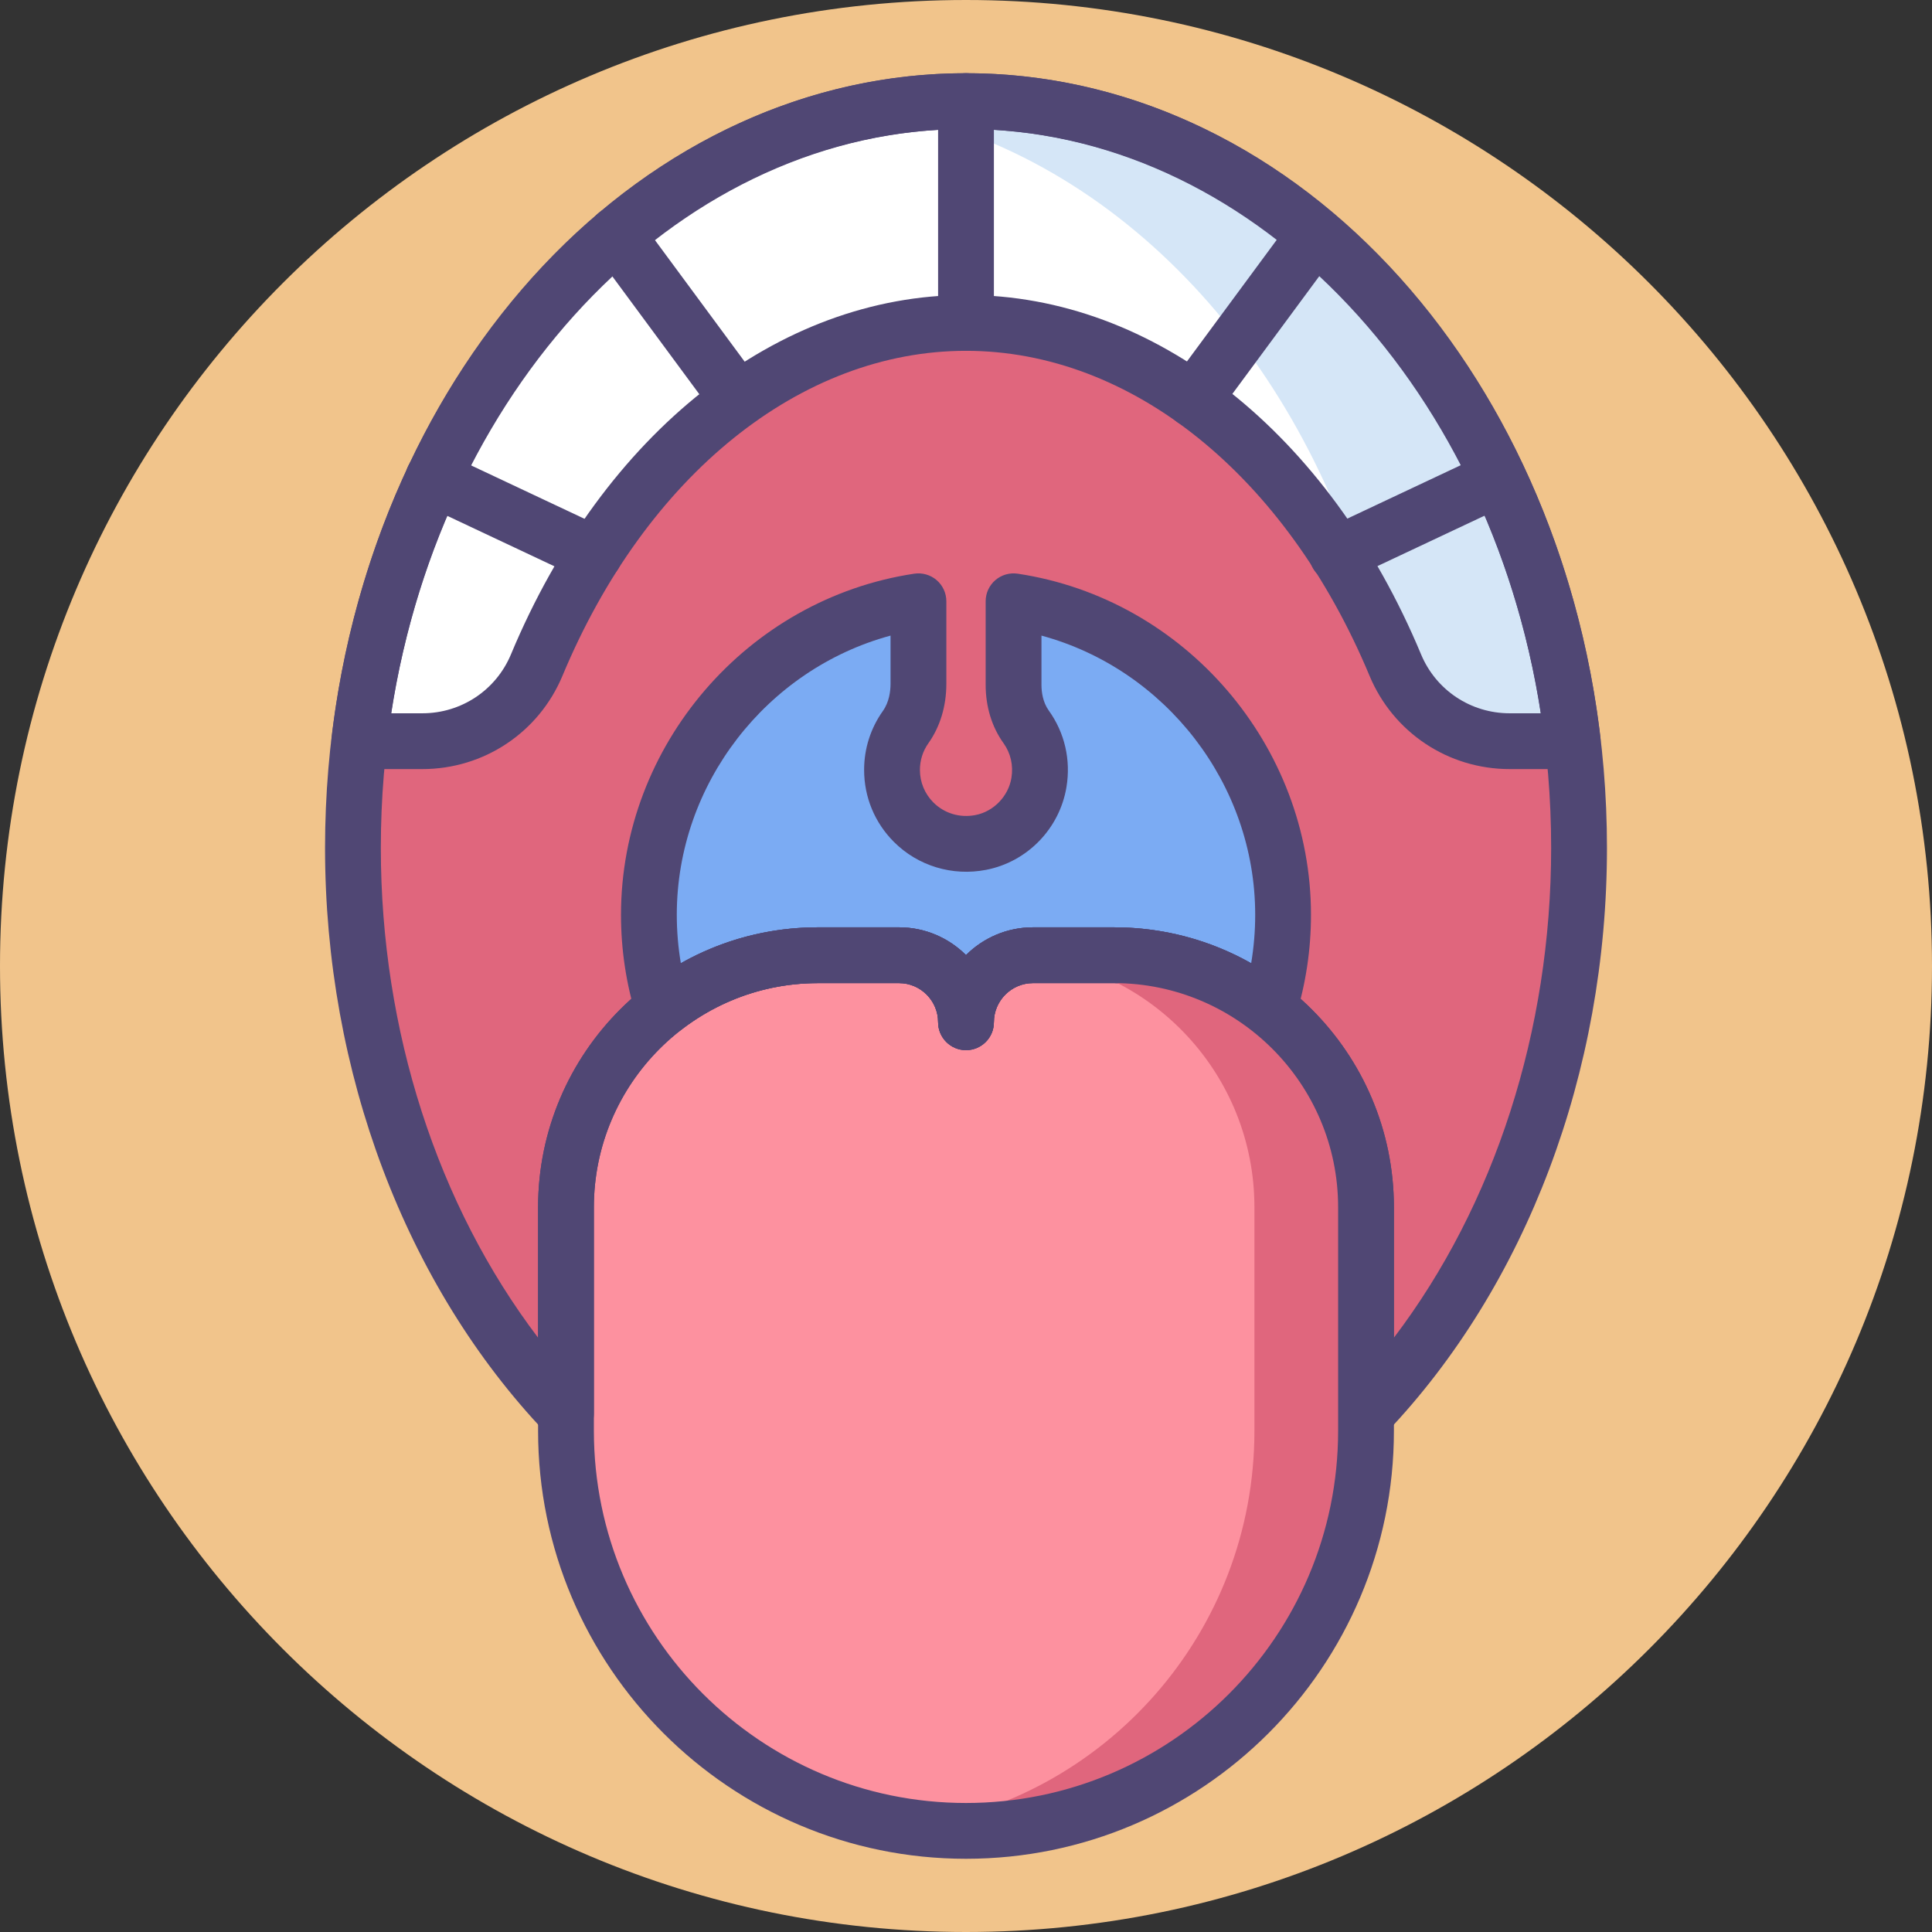 <svg height="415.492pt" viewBox="0 0 415.492 415.492" width="415.492pt" xmlns="http://www.w3.org/2000/svg"><rect x="0" y="0" width="415.492" height="415.492" fill="#333333" stroke="none"/><path d="m415.492 207.746c0 114.734-93.012 207.746-207.746 207.746s-207.746-93.012-207.746-207.746 93.012-207.746 207.746-207.746 207.746 93.012 207.746 207.746zm0 0" fill="#f1c48b"/><path d="m293.773 307.719v-48.09c0-29.934-24.266-54.203-54.203-54.203h-17.41c-7.957 0-14.414 6.453-14.414 14.418 0-7.961-6.453-14.418-14.418-14.418h-17.406c-29.938 0-54.203 24.27-54.203 54.203v48.09c0 47.512 38.516 86.027 86.027 86.027 47.512 0 86.027-38.516 86.027-86.027zm0 0" fill="#fd919f"/><path d="m121.719 259.629c0-29.934 24.266-54.203 54.203-54.203h17.406c7.965 0 14.418 6.453 14.418 14.418 0-7.965 6.453-14.418 14.414-14.418h17.41c29.938 0 54.203 24.27 54.203 54.203v44.355c28.039-29.449 45.816-73.004 45.816-121.641 0-88.695-59.031-160.598-131.844-160.598s-131.844 71.902-131.844 160.598c0 48.637 17.777 92.191 45.816 121.641zm0 0" fill="#e0667d"/><path d="m338.227 159.398c-9.141-77.824-64.066-137.652-130.48-137.652-66.418 0-121.34 59.828-130.48 137.652h13.57c10.742 0 20.449-6.445 24.586-16.359 18.34-43.973 52.812-73.594 92.324-73.594 39.512 0 73.984 29.621 92.324 73.594 4.137 9.914 13.844 16.359 24.586 16.359zm0 0" fill="#fff"/><path d="m207.746 21.746c-6.434 0-12.758.574-18.941 1.66 50.051 8.777 90.988 51.805 106.34 108.953 1.746 3.457 3.398 7.016 4.926 10.68 4.137 9.914 13.844 16.359 24.586 16.359h13.57c-9.141-77.824-64.066-137.652-130.48-137.652zm0 0" fill="#d5e6f7"/><path d="m217.977 129.312v17.945c0 3.219.828 6.445 2.707 9.059 2.352 3.277 3.492 7.48 2.754 11.965-1.059 6.41-6.125 11.66-12.5 12.898-10.188 1.973-19.102-5.773-19.102-15.605 0-3.422 1.086-6.59 2.926-9.184 1.918-2.703 2.758-6.027 2.758-9.344v-17.734c-32.812 4.934-57.969 33.242-57.969 67.426 0 7.023 1.066 13.797 3.035 20.168 9.195-7.184 20.762-11.477 33.336-11.477h17.406c7.965 0 14.418 6.453 14.418 14.414 0-7.961 6.453-14.414 14.414-14.414h17.41c12.574 0 24.141 4.293 33.336 11.477 1.969-6.371 3.035-13.145 3.035-20.168 0-34.184-25.156-62.492-57.965-67.426zm0 0" fill="#7babf3"/><g fill="#504774"><path d="m338.227 165.398h-13.57c-13.215 0-25.039-7.871-30.121-20.051-17.988-43.117-51.242-69.902-86.789-69.902s-68.801 26.785-86.789 69.902c-5.082 12.18-16.906 20.051-30.125 20.051h-13.566c-1.711 0-3.344-.73-4.48-2.012-1.141-1.277-1.676-2.984-1.477-4.688 4.598-39.148 20.703-75.164 45.348-101.414 25.145-26.789 57.492-41.539 91.09-41.539s65.945 14.75 91.094 41.535c24.641 26.25 40.746 62.266 45.348 101.418.199 1.699-.34 3.406-1.477 4.688-1.141 1.277-2.77 2.012-4.484 2.012zm-130.48-101.953c40.477 0 77.977 29.613 97.863 77.281 3.211 7.699 10.688 12.672 19.047 12.672h6.699c-11.152-72.094-63.34-125.652-123.609-125.652-60.27 0-112.457 53.559-123.609 125.652h6.699c8.359 0 15.836-4.973 19.047-12.668 19.887-47.672 57.387-77.285 97.863-77.285zm0 0"/><path d="m293.773 309.984c-.75 0-1.504-.137-2.227-.426-2.277-.914-3.773-3.117-3.773-5.574v-44.355c0-26.578-21.625-48.203-48.203-48.203h-17.41c-4.637 0-8.414 3.777-8.414 8.418 0 3.312-2.688 6-6 6s-6-2.688-6-6c0-4.641-3.777-8.418-8.418-8.418h-17.406c-26.578 0-48.203 21.625-48.203 48.203v44.355c0 2.457-1.496 4.66-3.773 5.574-2.281.91-4.883.34-6.574-1.434-30.164-31.684-47.469-77.531-47.469-125.781 0-91.863 61.836-166.598 137.844-166.598 76.008 0 137.844 74.734 137.844 166.598 0 48.25-17.305 94.098-47.469 125.781-1.16 1.211-2.738 1.859-4.348 1.859zm-71.613-110.555h17.41c33.195 0 60.203 27.004 60.203 60.203v28.047c21.637-28.5 33.816-66.02 33.816-105.336 0-85.246-56.457-154.598-125.844-154.598-69.387 0-125.844 69.352-125.844 154.598 0 39.316 12.176 76.836 33.816 105.336v-28.047c0-33.195 27.008-60.203 60.203-60.203h17.406c5.625 0 10.723 2.281 14.418 5.969 3.695-3.688 8.793-5.969 14.414-5.969zm0 0"/><path d="m207.746 225.844c-3.312 0-6-2.688-6-6 0-4.641-3.777-8.418-8.418-8.418h-17.406c-10.848 0-21.098 3.531-29.641 10.207-1.555 1.219-3.609 1.59-5.488 1-1.883-.59-3.355-2.07-3.938-3.953-2.195-7.09-3.305-14.469-3.305-21.941 0-36.414 27.117-67.953 63.074-73.363 1.727-.254 3.484.246 4.809 1.387 1.324 1.141 2.086 2.801 2.086 4.547v17.734c0 4.82-1.34 9.25-3.871 12.812-1.188 1.676-1.812 3.656-1.812 5.715 0 2.648 1.031 5.137 2.898 7.008 2.355 2.352 5.691 3.363 9.055 2.703 3.898-.754 7.074-4.039 7.723-7.98.445-2.68-.16-5.34-1.707-7.488-2.508-3.496-3.832-7.836-3.832-12.559v-17.945c0-1.75.762-3.41 2.086-4.547 1.324-1.141 3.078-1.641 4.805-1.387 35.957 5.41 63.074 36.949 63.074 73.363 0 7.469-1.113 14.852-3.301 21.941-.586 1.883-2.055 3.359-3.938 3.953-1.879.59-3.934.219-5.492-1-8.543-6.676-18.793-10.207-29.641-10.207h-17.406c-4.641 0-8.418 3.777-8.418 8.418.004 3.312-2.684 6-5.996 6zm14.414-26.414h17.41c10.496 0 20.543 2.645 29.504 7.715.574-3.422.867-6.902.867-10.406 0-28.148-19.324-52.824-45.965-60.047v10.566c0 1.531.273 3.738 1.578 5.559 3.418 4.754 4.766 10.594 3.801 16.441-1.473 8.934-8.418 16.09-17.281 17.809-7.27 1.41-14.668-.844-19.82-6-4.141-4.137-6.418-9.641-6.418-15.496 0-4.559 1.391-8.938 4.027-12.656 1.367-1.926 1.656-4.258 1.656-5.871v-10.352c-26.641 7.223-45.969 31.898-45.969 60.047 0 3.5.293 6.98.871 10.402 8.957-5.07 19.008-7.715 29.504-7.715h17.406c5.621 0 10.719 2.285 14.414 5.973 3.695-3.688 8.793-5.969 14.414-5.969zm0 0"/><path d="m207.746 75.445c-3.312 0-6-2.688-6-6v-47.699c0-3.312 2.688-6 6-6s6 2.688 6 6v47.699c0 3.312-2.688 6-6 6zm0 0"/><path d="m158.695 91.914c-1.84 0-3.652-.844-4.832-2.438l-26.172-35.457c-1.969-2.668-1.402-6.422 1.266-8.391 2.664-1.969 6.418-1.402 8.391 1.262l26.172 35.461c1.965 2.668 1.402 6.422-1.266 8.391-1.07.793-2.32 1.172-3.559 1.172zm0 0"/><path d="m127.824 125.203c-.855 0-1.723-.184-2.551-.57l-34.676-16.328c-2.996-1.41-4.285-4.984-2.871-7.984 1.41-2.996 4.98-4.285 7.984-2.871l34.676 16.328c2.996 1.41 4.285 4.984 2.871 7.984-1.023 2.172-3.18 3.441-5.434 3.441zm0 0"/><path d="m256.68 91.914c-1.238 0-2.484-.379-3.559-1.172-2.664-1.969-3.23-5.723-1.266-8.391l26.176-35.461c1.973-2.668 5.727-3.23 8.391-1.262 2.668 1.969 3.23 5.723 1.266 8.391l-26.176 35.457c-1.176 1.594-2.992 2.438-4.832 2.438zm0 0"/><path d="m287.547 125.203c-2.25 0-4.41-1.27-5.43-3.445-1.414-2.996-.129-6.57 2.871-7.984l34.676-16.328c3-1.414 6.574-.125 7.984 2.875 1.41 2.996.125 6.57-2.871 7.984l-34.676 16.328c-.824.391-1.699.57-2.555.57zm0 0"/></g><path d="m239.57 205.43h-17.41c-.758 0-1.5.074-2.23.188 27.895 2.227 49.844 25.547 49.844 54.016v48.086c0 43.438-32.199 79.336-74.027 85.176 3.926.551 7.926.852 12 .852 47.512 0 86.027-38.516 86.027-86.027v-48.086c0-29.938-24.266-54.203-54.203-54.203zm0 0" fill="#e0667d"/><path d="m207.746 399.746c-50.742 0-92.027-41.285-92.027-92.027v-48.09c0-33.195 27.008-60.203 60.203-60.203h17.406c5.625 0 10.723 2.285 14.418 5.973 3.695-3.688 8.793-5.973 14.414-5.973h17.41c33.195 0 60.203 27.008 60.203 60.203v48.09c0 50.742-41.285 92.027-92.027 92.027zm-31.824-188.316c-26.578 0-48.203 21.621-48.203 48.203v48.086c0 44.129 35.902 80.027 80.027 80.027s80.027-35.898 80.027-80.027v-48.09c0-26.578-21.625-48.203-48.203-48.203h-17.41c-4.637 0-8.414 3.777-8.414 8.418 0 3.312-2.688 6-6 6s-6-2.688-6-6c0-4.641-3.777-8.418-8.418-8.418h-17.406zm0 0" fill="#504774"/></svg>
